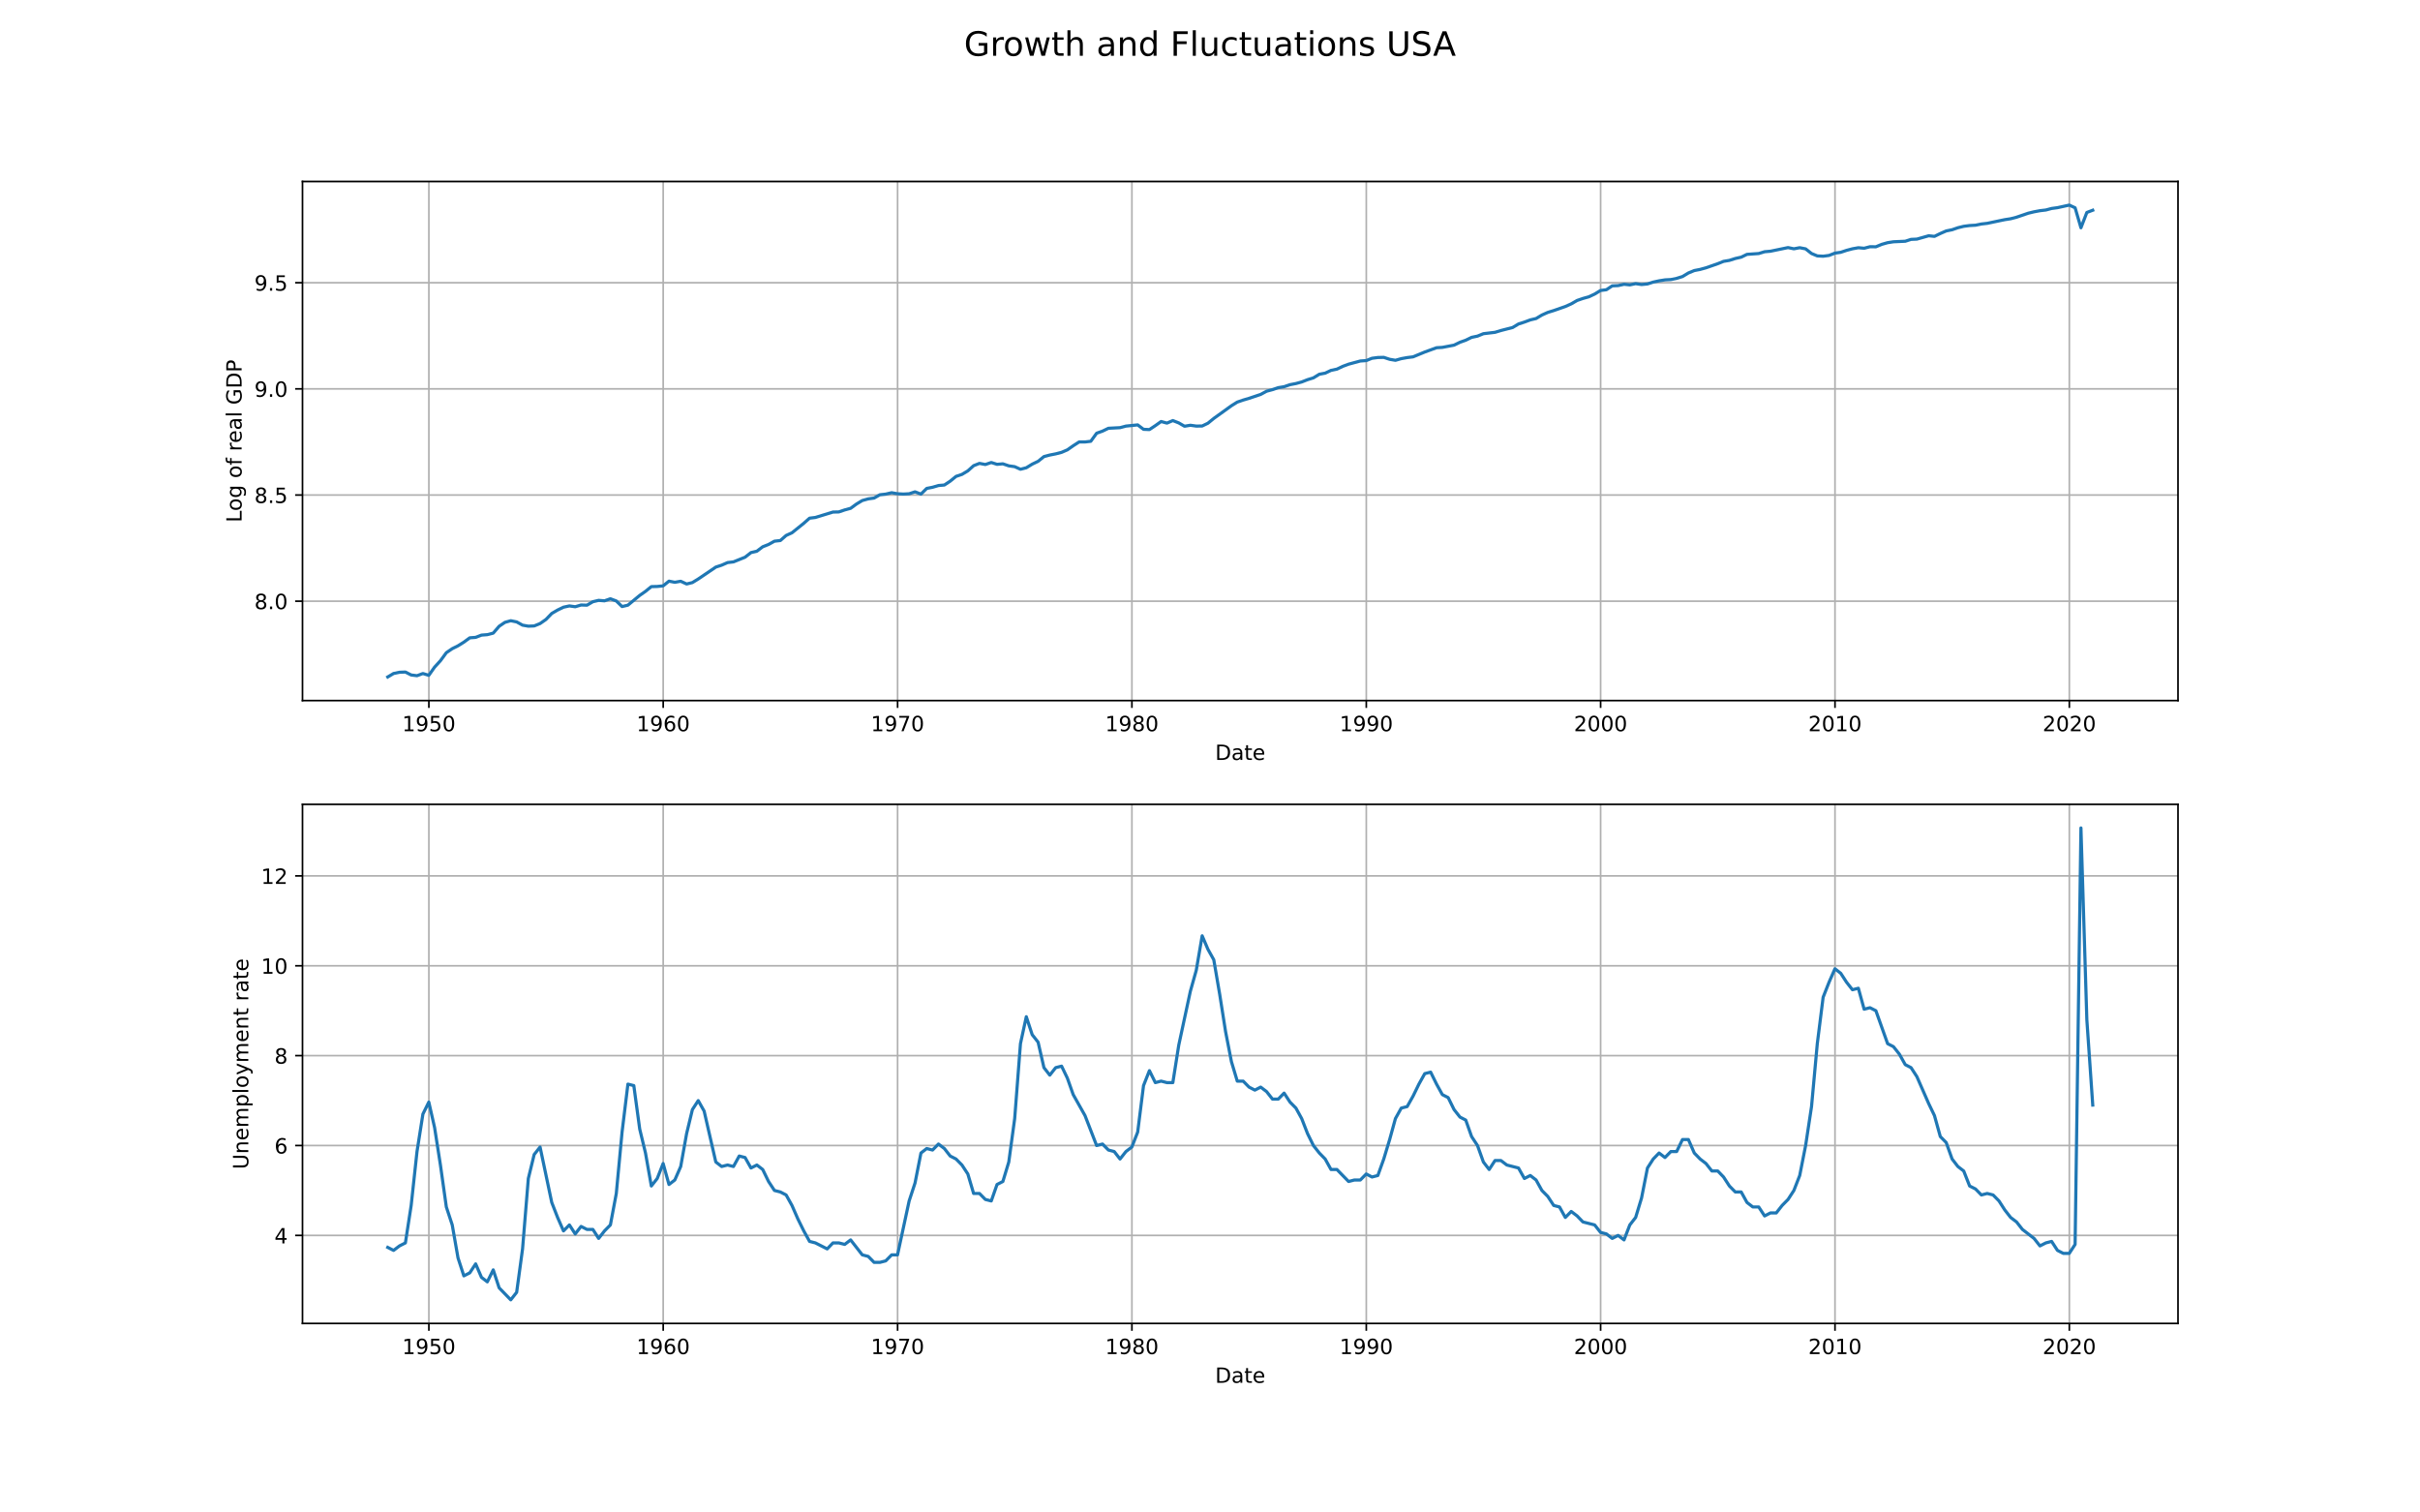 <?xml version="1.0" encoding="utf-8" standalone="no"?>
<!DOCTYPE svg PUBLIC "-//W3C//DTD SVG 1.1//EN"
  "http://www.w3.org/Graphics/SVG/1.1/DTD/svg11.dtd">
<!-- Created with matplotlib (https://matplotlib.org/) -->
<svg height="720pt" version="1.1" viewBox="0 0 1152 720" width="1152pt" xmlns="http://www.w3.org/2000/svg" xmlns:xlink="http://www.w3.org/1999/xlink">
 <defs>
  <style type="text/css">
*{stroke-linecap:butt;stroke-linejoin:round;}
  </style>
 </defs>
 <g id="figure_1">
  <g id="patch_1">
   <path d="M 0 720 
L 1152 720 
L 1152 0 
L 0 0 
z
" style="fill:#ffffff;"/>
  </g>
  <g id="axes_1">
   <g id="patch_2">
    <path d="M 144 333.491 
L 1036.8 333.491 
L 1036.8 86.4 
L 144 86.4 
z
" style="fill:#ffffff;"/>
   </g>
   <g id="matplotlib.axis_1">
    <g id="xtick_1">
     <g id="line2d_1">
      <path clip-path="url(#p7f0c99879b)" d="M 204.16 333.491 
L 204.16 86.4 
" style="fill:none;stroke:#b0b0b0;stroke-linecap:square;stroke-width:0.8;"/>
     </g>
     <g id="line2d_2">
      <defs>
       <path d="M 0 0 
L 0 3.5 
" id="m0354adeec1" style="stroke:#000000;stroke-width:0.8;"/>
      </defs>
      <g>
       <use style="stroke:#000000;stroke-width:0.8;" x="204.16" xlink:href="#m0354adeec1" y="333.491"/>
      </g>
     </g>
     <g id="text_1">
      <!-- 1950 -->
      <defs>
       <path d="M 12.406 8.297 
L 28.516 8.297 
L 28.516 63.922 
L 10.984 60.406 
L 10.984 69.391 
L 28.422 72.906 
L 38.281 72.906 
L 38.281 8.297 
L 54.391 8.297 
L 54.391 0 
L 12.406 0 
z
" id="DejaVuSans-49"/>
       <path d="M 10.984 1.516 
L 10.984 10.5 
Q 14.703 8.734 18.5 7.812 
Q 22.312 6.891 25.984 6.891 
Q 35.75 6.891 40.891 13.453 
Q 46.047 20.016 46.781 33.406 
Q 43.953 29.203 39.594 26.953 
Q 35.25 24.703 29.984 24.703 
Q 19.047 24.703 12.672 31.312 
Q 6.297 37.938 6.297 49.422 
Q 6.297 60.641 12.938 67.422 
Q 19.578 74.219 30.609 74.219 
Q 43.266 74.219 49.922 64.516 
Q 56.594 54.828 56.594 36.375 
Q 56.594 19.141 48.406 8.859 
Q 40.234 -1.422 26.422 -1.422 
Q 22.703 -1.422 18.891 -0.688 
Q 15.094 0.047 10.984 1.516 
z
M 30.609 32.422 
Q 37.25 32.422 41.125 36.953 
Q 45.016 41.5 45.016 49.422 
Q 45.016 57.281 41.125 61.844 
Q 37.25 66.406 30.609 66.406 
Q 23.969 66.406 20.094 61.844 
Q 16.219 57.281 16.219 49.422 
Q 16.219 41.5 20.094 36.953 
Q 23.969 32.422 30.609 32.422 
z
" id="DejaVuSans-57"/>
       <path d="M 10.797 72.906 
L 49.516 72.906 
L 49.516 64.594 
L 19.828 64.594 
L 19.828 46.734 
Q 21.969 47.469 24.109 47.828 
Q 26.266 48.188 28.422 48.188 
Q 40.625 48.188 47.75 41.5 
Q 54.891 34.812 54.891 23.391 
Q 54.891 11.625 47.562 5.094 
Q 40.234 -1.422 26.906 -1.422 
Q 22.312 -1.422 17.547 -0.641 
Q 12.797 0.141 7.719 1.703 
L 7.719 11.625 
Q 12.109 9.234 16.797 8.062 
Q 21.484 6.891 26.703 6.891 
Q 35.156 6.891 40.078 11.328 
Q 45.016 15.766 45.016 23.391 
Q 45.016 31 40.078 35.438 
Q 35.156 39.891 26.703 39.891 
Q 22.75 39.891 18.812 39.016 
Q 14.891 38.141 10.797 36.281 
z
" id="DejaVuSans-53"/>
       <path d="M 31.781 66.406 
Q 24.172 66.406 20.328 58.906 
Q 16.5 51.422 16.5 36.375 
Q 16.5 21.391 20.328 13.891 
Q 24.172 6.391 31.781 6.391 
Q 39.453 6.391 43.281 13.891 
Q 47.125 21.391 47.125 36.375 
Q 47.125 51.422 43.281 58.906 
Q 39.453 66.406 31.781 66.406 
z
M 31.781 74.219 
Q 44.047 74.219 50.516 64.516 
Q 56.984 54.828 56.984 36.375 
Q 56.984 17.969 50.516 8.266 
Q 44.047 -1.422 31.781 -1.422 
Q 19.531 -1.422 13.062 8.266 
Q 6.594 17.969 6.594 36.375 
Q 6.594 54.828 13.062 64.516 
Q 19.531 74.219 31.781 74.219 
z
" id="DejaVuSans-48"/>
      </defs>
      <g transform="translate(191.435 348.089)scale(0.1 -0.1)">
       <use xlink:href="#DejaVuSans-49"/>
       <use x="63.623" xlink:href="#DejaVuSans-57"/>
       <use x="127.246" xlink:href="#DejaVuSans-53"/>
       <use x="190.869" xlink:href="#DejaVuSans-48"/>
      </g>
     </g>
    </g>
    <g id="xtick_2">
     <g id="line2d_3">
      <path clip-path="url(#p7f0c99879b)" d="M 315.706 333.491 
L 315.706 86.4 
" style="fill:none;stroke:#b0b0b0;stroke-linecap:square;stroke-width:0.8;"/>
     </g>
     <g id="line2d_4">
      <g>
       <use style="stroke:#000000;stroke-width:0.8;" x="315.706" xlink:href="#m0354adeec1" y="333.491"/>
      </g>
     </g>
     <g id="text_2">
      <!-- 1960 -->
      <defs>
       <path d="M 33.016 40.375 
Q 26.375 40.375 22.484 35.828 
Q 18.609 31.297 18.609 23.391 
Q 18.609 15.531 22.484 10.953 
Q 26.375 6.391 33.016 6.391 
Q 39.656 6.391 43.531 10.953 
Q 47.406 15.531 47.406 23.391 
Q 47.406 31.297 43.531 35.828 
Q 39.656 40.375 33.016 40.375 
z
M 52.594 71.297 
L 52.594 62.312 
Q 48.875 64.062 45.094 64.984 
Q 41.312 65.922 37.594 65.922 
Q 27.828 65.922 22.672 59.328 
Q 17.531 52.734 16.797 39.406 
Q 19.672 43.656 24.016 45.922 
Q 28.375 48.188 33.594 48.188 
Q 44.578 48.188 50.953 41.516 
Q 57.328 34.859 57.328 23.391 
Q 57.328 12.156 50.688 5.359 
Q 44.047 -1.422 33.016 -1.422 
Q 20.359 -1.422 13.672 8.266 
Q 6.984 17.969 6.984 36.375 
Q 6.984 53.656 15.188 63.938 
Q 23.391 74.219 37.203 74.219 
Q 40.922 74.219 44.703 73.484 
Q 48.484 72.75 52.594 71.297 
z
" id="DejaVuSans-54"/>
      </defs>
      <g transform="translate(302.981 348.089)scale(0.1 -0.1)">
       <use xlink:href="#DejaVuSans-49"/>
       <use x="63.623" xlink:href="#DejaVuSans-57"/>
       <use x="127.246" xlink:href="#DejaVuSans-54"/>
       <use x="190.869" xlink:href="#DejaVuSans-48"/>
      </g>
     </g>
    </g>
    <g id="xtick_3">
     <g id="line2d_5">
      <path clip-path="url(#p7f0c99879b)" d="M 427.282 333.491 
L 427.282 86.4 
" style="fill:none;stroke:#b0b0b0;stroke-linecap:square;stroke-width:0.8;"/>
     </g>
     <g id="line2d_6">
      <g>
       <use style="stroke:#000000;stroke-width:0.8;" x="427.282" xlink:href="#m0354adeec1" y="333.491"/>
      </g>
     </g>
     <g id="text_3">
      <!-- 1970 -->
      <defs>
       <path d="M 8.203 72.906 
L 55.078 72.906 
L 55.078 68.703 
L 28.609 0 
L 18.312 0 
L 43.219 64.594 
L 8.203 64.594 
z
" id="DejaVuSans-55"/>
      </defs>
      <g transform="translate(414.557 348.089)scale(0.1 -0.1)">
       <use xlink:href="#DejaVuSans-49"/>
       <use x="63.623" xlink:href="#DejaVuSans-57"/>
       <use x="127.246" xlink:href="#DejaVuSans-55"/>
       <use x="190.869" xlink:href="#DejaVuSans-48"/>
      </g>
     </g>
    </g>
    <g id="xtick_4">
     <g id="line2d_7">
      <path clip-path="url(#p7f0c99879b)" d="M 538.827 333.491 
L 538.827 86.4 
" style="fill:none;stroke:#b0b0b0;stroke-linecap:square;stroke-width:0.8;"/>
     </g>
     <g id="line2d_8">
      <g>
       <use style="stroke:#000000;stroke-width:0.8;" x="538.827" xlink:href="#m0354adeec1" y="333.491"/>
      </g>
     </g>
     <g id="text_4">
      <!-- 1980 -->
      <defs>
       <path d="M 31.781 34.625 
Q 24.75 34.625 20.719 30.859 
Q 16.703 27.094 16.703 20.516 
Q 16.703 13.922 20.719 10.156 
Q 24.75 6.391 31.781 6.391 
Q 38.812 6.391 42.859 10.172 
Q 46.922 13.969 46.922 20.516 
Q 46.922 27.094 42.891 30.859 
Q 38.875 34.625 31.781 34.625 
z
M 21.922 38.812 
Q 15.578 40.375 12.031 44.719 
Q 8.5 49.078 8.5 55.328 
Q 8.5 64.062 14.719 69.141 
Q 20.953 74.219 31.781 74.219 
Q 42.672 74.219 48.875 69.141 
Q 55.078 64.062 55.078 55.328 
Q 55.078 49.078 51.531 44.719 
Q 48 40.375 41.703 38.812 
Q 48.828 37.156 52.797 32.312 
Q 56.781 27.484 56.781 20.516 
Q 56.781 9.906 50.312 4.234 
Q 43.844 -1.422 31.781 -1.422 
Q 19.734 -1.422 13.25 4.234 
Q 6.781 9.906 6.781 20.516 
Q 6.781 27.484 10.781 32.312 
Q 14.797 37.156 21.922 38.812 
z
M 18.312 54.391 
Q 18.312 48.734 21.844 45.562 
Q 25.391 42.391 31.781 42.391 
Q 38.141 42.391 41.719 45.562 
Q 45.312 48.734 45.312 54.391 
Q 45.312 60.062 41.719 63.234 
Q 38.141 66.406 31.781 66.406 
Q 25.391 66.406 21.844 63.234 
Q 18.312 60.062 18.312 54.391 
z
" id="DejaVuSans-56"/>
      </defs>
      <g transform="translate(526.102 348.089)scale(0.1 -0.1)">
       <use xlink:href="#DejaVuSans-49"/>
       <use x="63.623" xlink:href="#DejaVuSans-57"/>
       <use x="127.246" xlink:href="#DejaVuSans-56"/>
       <use x="190.869" xlink:href="#DejaVuSans-48"/>
      </g>
     </g>
    </g>
    <g id="xtick_5">
     <g id="line2d_9">
      <path clip-path="url(#p7f0c99879b)" d="M 650.403 333.491 
L 650.403 86.4 
" style="fill:none;stroke:#b0b0b0;stroke-linecap:square;stroke-width:0.8;"/>
     </g>
     <g id="line2d_10">
      <g>
       <use style="stroke:#000000;stroke-width:0.8;" x="650.403" xlink:href="#m0354adeec1" y="333.491"/>
      </g>
     </g>
     <g id="text_5">
      <!-- 1990 -->
      <g transform="translate(637.678 348.089)scale(0.1 -0.1)">
       <use xlink:href="#DejaVuSans-49"/>
       <use x="63.623" xlink:href="#DejaVuSans-57"/>
       <use x="127.246" xlink:href="#DejaVuSans-57"/>
       <use x="190.869" xlink:href="#DejaVuSans-48"/>
      </g>
     </g>
    </g>
    <g id="xtick_6">
     <g id="line2d_11">
      <path clip-path="url(#p7f0c99879b)" d="M 761.948 333.491 
L 761.948 86.4 
" style="fill:none;stroke:#b0b0b0;stroke-linecap:square;stroke-width:0.8;"/>
     </g>
     <g id="line2d_12">
      <g>
       <use style="stroke:#000000;stroke-width:0.8;" x="761.948" xlink:href="#m0354adeec1" y="333.491"/>
      </g>
     </g>
     <g id="text_6">
      <!-- 2000 -->
      <defs>
       <path d="M 19.188 8.297 
L 53.609 8.297 
L 53.609 0 
L 7.328 0 
L 7.328 8.297 
Q 12.938 14.109 22.625 23.891 
Q 32.328 33.688 34.812 36.531 
Q 39.547 41.844 41.422 45.531 
Q 43.312 49.219 43.312 52.781 
Q 43.312 58.594 39.234 62.25 
Q 35.156 65.922 28.609 65.922 
Q 23.969 65.922 18.812 64.312 
Q 13.672 62.703 7.812 59.422 
L 7.812 69.391 
Q 13.766 71.781 18.938 73 
Q 24.125 74.219 28.422 74.219 
Q 39.75 74.219 46.484 68.547 
Q 53.219 62.891 53.219 53.422 
Q 53.219 48.922 51.531 44.891 
Q 49.859 40.875 45.406 35.406 
Q 44.188 33.984 37.641 27.219 
Q 31.109 20.453 19.188 8.297 
z
" id="DejaVuSans-50"/>
      </defs>
      <g transform="translate(749.223 348.089)scale(0.1 -0.1)">
       <use xlink:href="#DejaVuSans-50"/>
       <use x="63.623" xlink:href="#DejaVuSans-48"/>
       <use x="127.246" xlink:href="#DejaVuSans-48"/>
       <use x="190.869" xlink:href="#DejaVuSans-48"/>
      </g>
     </g>
    </g>
    <g id="xtick_7">
     <g id="line2d_13">
      <path clip-path="url(#p7f0c99879b)" d="M 873.524 333.491 
L 873.524 86.4 
" style="fill:none;stroke:#b0b0b0;stroke-linecap:square;stroke-width:0.8;"/>
     </g>
     <g id="line2d_14">
      <g>
       <use style="stroke:#000000;stroke-width:0.8;" x="873.524" xlink:href="#m0354adeec1" y="333.491"/>
      </g>
     </g>
     <g id="text_7">
      <!-- 2010 -->
      <g transform="translate(860.799 348.089)scale(0.1 -0.1)">
       <use xlink:href="#DejaVuSans-50"/>
       <use x="63.623" xlink:href="#DejaVuSans-48"/>
       <use x="127.246" xlink:href="#DejaVuSans-49"/>
       <use x="190.869" xlink:href="#DejaVuSans-48"/>
      </g>
     </g>
    </g>
    <g id="xtick_8">
     <g id="line2d_15">
      <path clip-path="url(#p7f0c99879b)" d="M 985.07 333.491 
L 985.07 86.4 
" style="fill:none;stroke:#b0b0b0;stroke-linecap:square;stroke-width:0.8;"/>
     </g>
     <g id="line2d_16">
      <g>
       <use style="stroke:#000000;stroke-width:0.8;" x="985.07" xlink:href="#m0354adeec1" y="333.491"/>
      </g>
     </g>
     <g id="text_8">
      <!-- 2020 -->
      <g transform="translate(972.345 348.089)scale(0.1 -0.1)">
       <use xlink:href="#DejaVuSans-50"/>
       <use x="63.623" xlink:href="#DejaVuSans-48"/>
       <use x="127.246" xlink:href="#DejaVuSans-50"/>
       <use x="190.869" xlink:href="#DejaVuSans-48"/>
      </g>
     </g>
    </g>
    <g id="text_9">
     <!-- Date -->
     <defs>
      <path d="M 19.672 64.797 
L 19.672 8.109 
L 31.594 8.109 
Q 46.688 8.109 53.688 14.938 
Q 60.688 21.781 60.688 36.531 
Q 60.688 51.172 53.688 57.984 
Q 46.688 64.797 31.594 64.797 
z
M 9.812 72.906 
L 30.078 72.906 
Q 51.266 72.906 61.172 64.094 
Q 71.094 55.281 71.094 36.531 
Q 71.094 17.672 61.125 8.828 
Q 51.172 0 30.078 0 
L 9.812 0 
z
" id="DejaVuSans-68"/>
      <path d="M 34.281 27.484 
Q 23.391 27.484 19.188 25 
Q 14.984 22.516 14.984 16.5 
Q 14.984 11.719 18.141 8.906 
Q 21.297 6.109 26.703 6.109 
Q 34.188 6.109 38.703 11.406 
Q 43.219 16.703 43.219 25.484 
L 43.219 27.484 
z
M 52.203 31.203 
L 52.203 0 
L 43.219 0 
L 43.219 8.297 
Q 40.141 3.328 35.547 0.953 
Q 30.953 -1.422 24.312 -1.422 
Q 15.922 -1.422 10.953 3.297 
Q 6 8.016 6 15.922 
Q 6 25.141 12.172 29.828 
Q 18.359 34.516 30.609 34.516 
L 43.219 34.516 
L 43.219 35.406 
Q 43.219 41.609 39.141 45 
Q 35.062 48.391 27.688 48.391 
Q 23 48.391 18.547 47.266 
Q 14.109 46.141 10.016 43.891 
L 10.016 52.203 
Q 14.938 54.109 19.578 55.047 
Q 24.219 56 28.609 56 
Q 40.484 56 46.344 49.844 
Q 52.203 43.703 52.203 31.203 
z
" id="DejaVuSans-97"/>
      <path d="M 18.312 70.219 
L 18.312 54.688 
L 36.812 54.688 
L 36.812 47.703 
L 18.312 47.703 
L 18.312 18.016 
Q 18.312 11.328 20.141 9.422 
Q 21.969 7.516 27.594 7.516 
L 36.812 7.516 
L 36.812 0 
L 27.594 0 
Q 17.188 0 13.234 3.875 
Q 9.281 7.766 9.281 18.016 
L 9.281 47.703 
L 2.688 47.703 
L 2.688 54.688 
L 9.281 54.688 
L 9.281 70.219 
z
" id="DejaVuSans-116"/>
      <path d="M 56.203 29.594 
L 56.203 25.203 
L 14.891 25.203 
Q 15.484 15.922 20.484 11.062 
Q 25.484 6.203 34.422 6.203 
Q 39.594 6.203 44.453 7.469 
Q 49.312 8.734 54.109 11.281 
L 54.109 2.781 
Q 49.266 0.734 44.188 -0.344 
Q 39.109 -1.422 33.891 -1.422 
Q 20.797 -1.422 13.156 6.188 
Q 5.516 13.812 5.516 26.812 
Q 5.516 40.234 12.766 48.109 
Q 20.016 56 32.328 56 
Q 43.359 56 49.781 48.891 
Q 56.203 41.797 56.203 29.594 
z
M 47.219 32.234 
Q 47.125 39.594 43.094 43.984 
Q 39.062 48.391 32.422 48.391 
Q 24.906 48.391 20.391 44.141 
Q 15.875 39.891 15.188 32.172 
z
" id="DejaVuSans-101"/>
     </defs>
     <g transform="translate(578.449 361.767)scale(0.1 -0.1)">
      <use xlink:href="#DejaVuSans-68"/>
      <use x="77.002" xlink:href="#DejaVuSans-97"/>
      <use x="138.281" xlink:href="#DejaVuSans-116"/>
      <use x="177.49" xlink:href="#DejaVuSans-101"/>
     </g>
    </g>
   </g>
   <g id="matplotlib.axis_2">
    <g id="ytick_1">
     <g id="line2d_17">
      <path clip-path="url(#p7f0c99879b)" d="M 144 286.178 
L 1036.8 286.178 
" style="fill:none;stroke:#b0b0b0;stroke-linecap:square;stroke-width:0.8;"/>
     </g>
     <g id="line2d_18">
      <defs>
       <path d="M 0 0 
L -3.5 0 
" id="mbfd2374c57" style="stroke:#000000;stroke-width:0.8;"/>
      </defs>
      <g>
       <use style="stroke:#000000;stroke-width:0.8;" x="144" xlink:href="#mbfd2374c57" y="286.178"/>
      </g>
     </g>
     <g id="text_10">
      <!-- 8.0 -->
      <defs>
       <path d="M 10.688 12.406 
L 21 12.406 
L 21 0 
L 10.688 0 
z
" id="DejaVuSans-46"/>
      </defs>
      <g transform="translate(121.097 289.977)scale(0.1 -0.1)">
       <use xlink:href="#DejaVuSans-56"/>
       <use x="63.623" xlink:href="#DejaVuSans-46"/>
       <use x="95.41" xlink:href="#DejaVuSans-48"/>
      </g>
     </g>
    </g>
    <g id="ytick_2">
     <g id="line2d_19">
      <path clip-path="url(#p7f0c99879b)" d="M 144 235.642 
L 1036.8 235.642 
" style="fill:none;stroke:#b0b0b0;stroke-linecap:square;stroke-width:0.8;"/>
     </g>
     <g id="line2d_20">
      <g>
       <use style="stroke:#000000;stroke-width:0.8;" x="144" xlink:href="#mbfd2374c57" y="235.642"/>
      </g>
     </g>
     <g id="text_11">
      <!-- 8.5 -->
      <g transform="translate(121.097 239.441)scale(0.1 -0.1)">
       <use xlink:href="#DejaVuSans-56"/>
       <use x="63.623" xlink:href="#DejaVuSans-46"/>
       <use x="95.41" xlink:href="#DejaVuSans-53"/>
      </g>
     </g>
    </g>
    <g id="ytick_3">
     <g id="line2d_21">
      <path clip-path="url(#p7f0c99879b)" d="M 144 185.106 
L 1036.8 185.106 
" style="fill:none;stroke:#b0b0b0;stroke-linecap:square;stroke-width:0.8;"/>
     </g>
     <g id="line2d_22">
      <g>
       <use style="stroke:#000000;stroke-width:0.8;" x="144" xlink:href="#mbfd2374c57" y="185.106"/>
      </g>
     </g>
     <g id="text_12">
      <!-- 9.0 -->
      <g transform="translate(121.097 188.905)scale(0.1 -0.1)">
       <use xlink:href="#DejaVuSans-57"/>
       <use x="63.623" xlink:href="#DejaVuSans-46"/>
       <use x="95.41" xlink:href="#DejaVuSans-48"/>
      </g>
     </g>
    </g>
    <g id="ytick_4">
     <g id="line2d_23">
      <path clip-path="url(#p7f0c99879b)" d="M 144 134.57 
L 1036.8 134.57 
" style="fill:none;stroke:#b0b0b0;stroke-linecap:square;stroke-width:0.8;"/>
     </g>
     <g id="line2d_24">
      <g>
       <use style="stroke:#000000;stroke-width:0.8;" x="144" xlink:href="#mbfd2374c57" y="134.57"/>
      </g>
     </g>
     <g id="text_13">
      <!-- 9.5 -->
      <g transform="translate(121.097 138.37)scale(0.1 -0.1)">
       <use xlink:href="#DejaVuSans-57"/>
       <use x="63.623" xlink:href="#DejaVuSans-46"/>
       <use x="95.41" xlink:href="#DejaVuSans-53"/>
      </g>
     </g>
    </g>
    <g id="text_14">
     <!-- Log of real GDP -->
     <defs>
      <path d="M 9.812 72.906 
L 19.672 72.906 
L 19.672 8.297 
L 55.172 8.297 
L 55.172 0 
L 9.812 0 
z
" id="DejaVuSans-76"/>
      <path d="M 30.609 48.391 
Q 23.391 48.391 19.188 42.75 
Q 14.984 37.109 14.984 27.297 
Q 14.984 17.484 19.156 11.844 
Q 23.344 6.203 30.609 6.203 
Q 37.797 6.203 41.984 11.859 
Q 46.188 17.531 46.188 27.297 
Q 46.188 37.016 41.984 42.703 
Q 37.797 48.391 30.609 48.391 
z
M 30.609 56 
Q 42.328 56 49.016 48.375 
Q 55.719 40.766 55.719 27.297 
Q 55.719 13.875 49.016 6.219 
Q 42.328 -1.422 30.609 -1.422 
Q 18.844 -1.422 12.172 6.219 
Q 5.516 13.875 5.516 27.297 
Q 5.516 40.766 12.172 48.375 
Q 18.844 56 30.609 56 
z
" id="DejaVuSans-111"/>
      <path d="M 45.406 27.984 
Q 45.406 37.75 41.375 43.109 
Q 37.359 48.484 30.078 48.484 
Q 22.859 48.484 18.828 43.109 
Q 14.797 37.75 14.797 27.984 
Q 14.797 18.266 18.828 12.891 
Q 22.859 7.516 30.078 7.516 
Q 37.359 7.516 41.375 12.891 
Q 45.406 18.266 45.406 27.984 
z
M 54.391 6.781 
Q 54.391 -7.172 48.188 -13.984 
Q 42 -20.797 29.203 -20.797 
Q 24.469 -20.797 20.266 -20.094 
Q 16.062 -19.391 12.109 -17.922 
L 12.109 -9.188 
Q 16.062 -11.328 19.922 -12.344 
Q 23.781 -13.375 27.781 -13.375 
Q 36.625 -13.375 41.016 -8.766 
Q 45.406 -4.156 45.406 5.172 
L 45.406 9.625 
Q 42.625 4.781 38.281 2.391 
Q 33.938 0 27.875 0 
Q 17.828 0 11.672 7.656 
Q 5.516 15.328 5.516 27.984 
Q 5.516 40.672 11.672 48.328 
Q 17.828 56 27.875 56 
Q 33.938 56 38.281 53.609 
Q 42.625 51.219 45.406 46.391 
L 45.406 54.688 
L 54.391 54.688 
z
" id="DejaVuSans-103"/>
      <path id="DejaVuSans-32"/>
      <path d="M 37.109 75.984 
L 37.109 68.5 
L 28.516 68.5 
Q 23.688 68.5 21.797 66.547 
Q 19.922 64.594 19.922 59.516 
L 19.922 54.688 
L 34.719 54.688 
L 34.719 47.703 
L 19.922 47.703 
L 19.922 0 
L 10.891 0 
L 10.891 47.703 
L 2.297 47.703 
L 2.297 54.688 
L 10.891 54.688 
L 10.891 58.5 
Q 10.891 67.625 15.141 71.797 
Q 19.391 75.984 28.609 75.984 
z
" id="DejaVuSans-102"/>
      <path d="M 41.109 46.297 
Q 39.594 47.172 37.812 47.578 
Q 36.031 48 33.891 48 
Q 26.266 48 22.188 43.047 
Q 18.109 38.094 18.109 28.812 
L 18.109 0 
L 9.078 0 
L 9.078 54.688 
L 18.109 54.688 
L 18.109 46.188 
Q 20.953 51.172 25.484 53.578 
Q 30.031 56 36.531 56 
Q 37.453 56 38.578 55.875 
Q 39.703 55.766 41.062 55.516 
z
" id="DejaVuSans-114"/>
      <path d="M 9.422 75.984 
L 18.406 75.984 
L 18.406 0 
L 9.422 0 
z
" id="DejaVuSans-108"/>
      <path d="M 59.516 10.406 
L 59.516 29.984 
L 43.406 29.984 
L 43.406 38.094 
L 69.281 38.094 
L 69.281 6.781 
Q 63.578 2.734 56.688 0.656 
Q 49.812 -1.422 42 -1.422 
Q 24.906 -1.422 15.25 8.562 
Q 5.609 18.562 5.609 36.375 
Q 5.609 54.25 15.25 64.234 
Q 24.906 74.219 42 74.219 
Q 49.125 74.219 55.547 72.453 
Q 61.969 70.703 67.391 67.281 
L 67.391 56.781 
Q 61.922 61.422 55.766 63.766 
Q 49.609 66.109 42.828 66.109 
Q 29.438 66.109 22.719 58.641 
Q 16.016 51.172 16.016 36.375 
Q 16.016 21.625 22.719 14.156 
Q 29.438 6.688 42.828 6.688 
Q 48.047 6.688 52.141 7.594 
Q 56.25 8.5 59.516 10.406 
z
" id="DejaVuSans-71"/>
      <path d="M 19.672 64.797 
L 19.672 37.406 
L 32.078 37.406 
Q 38.969 37.406 42.719 40.969 
Q 46.484 44.531 46.484 51.125 
Q 46.484 57.672 42.719 61.234 
Q 38.969 64.797 32.078 64.797 
z
M 9.812 72.906 
L 32.078 72.906 
Q 44.344 72.906 50.609 67.359 
Q 56.891 61.812 56.891 51.125 
Q 56.891 40.328 50.609 34.812 
Q 44.344 29.297 32.078 29.297 
L 19.672 29.297 
L 19.672 0 
L 9.812 0 
z
" id="DejaVuSans-80"/>
     </defs>
     <g transform="translate(115.017 248.676)rotate(-90)scale(0.1 -0.1)">
      <use xlink:href="#DejaVuSans-76"/>
      <use x="53.963" xlink:href="#DejaVuSans-111"/>
      <use x="115.145" xlink:href="#DejaVuSans-103"/>
      <use x="178.621" xlink:href="#DejaVuSans-32"/>
      <use x="210.408" xlink:href="#DejaVuSans-111"/>
      <use x="271.59" xlink:href="#DejaVuSans-102"/>
      <use x="306.795" xlink:href="#DejaVuSans-32"/>
      <use x="338.582" xlink:href="#DejaVuSans-114"/>
      <use x="377.445" xlink:href="#DejaVuSans-101"/>
      <use x="438.969" xlink:href="#DejaVuSans-97"/>
      <use x="500.248" xlink:href="#DejaVuSans-108"/>
      <use x="528.031" xlink:href="#DejaVuSans-32"/>
      <use x="559.818" xlink:href="#DejaVuSans-71"/>
      <use x="637.309" xlink:href="#DejaVuSans-68"/>
      <use x="714.311" xlink:href="#DejaVuSans-80"/>
     </g>
    </g>
   </g>
   <g id="line2d_25">
    <path clip-path="url(#p7f0c99879b)" d="M 184.582 322.26 
L 187.361 320.605 
L 190.171 320.027 
L 192.981 319.915 
L 195.73 321.317 
L 198.51 321.662 
L 201.32 320.624 
L 204.13 321.476 
L 206.879 317.58 
L 209.658 314.543 
L 212.468 310.711 
L 215.278 308.794 
L 218.027 307.431 
L 220.807 305.694 
L 223.617 303.632 
L 226.427 303.41 
L 229.206 302.336 
L 231.986 302.118 
L 234.796 301.391 
L 237.606 298.125 
L 240.355 296.264 
L 243.134 295.486 
L 245.944 296.056 
L 248.754 297.598 
L 251.503 298.082 
L 254.282 297.972 
L 257.092 296.837 
L 259.902 294.878 
L 262.651 292.032 
L 265.431 290.401 
L 268.241 289.045 
L 271.051 288.44 
L 273.83 288.833 
L 276.61 288.001 
L 279.42 288.092 
L 282.23 286.442 
L 284.979 285.797 
L 287.758 286.019 
L 290.568 285.033 
L 293.378 286.084 
L 296.127 288.743 
L 298.907 288.08 
L 304.527 283.431 
L 307.276 281.508 
L 310.055 279.252 
L 312.865 279.18 
L 315.675 278.893 
L 318.455 276.647 
L 321.234 277.193 
L 324.044 276.7 
L 326.854 278.005 
L 329.603 277.325 
L 332.383 275.624 
L 340.751 269.953 
L 343.531 269.043 
L 346.341 267.809 
L 349.151 267.477 
L 354.679 265.252 
L 357.489 263.054 
L 360.299 262.394 
L 363.079 260.285 
L 365.858 259.191 
L 368.668 257.624 
L 371.478 257.312 
L 374.227 254.896 
L 377.007 253.627 
L 382.627 249.102 
L 385.376 246.671 
L 388.155 246.326 
L 396.524 243.757 
L 399.304 243.695 
L 402.114 242.743 
L 404.924 241.984 
L 407.703 239.944 
L 410.483 238.269 
L 413.293 237.489 
L 416.103 237.092 
L 418.852 235.522 
L 421.631 235.215 
L 424.441 234.55 
L 427.251 235.044 
L 430 235.194 
L 432.78 235.051 
L 435.59 234.124 
L 438.4 235.213 
L 441.148 232.504 
L 443.928 231.959 
L 446.738 231.13 
L 449.548 230.892 
L 452.327 229.051 
L 455.107 226.782 
L 457.917 225.832 
L 460.727 224.154 
L 463.476 221.683 
L 466.255 220.588 
L 469.065 221.121 
L 471.875 220.167 
L 474.624 221.039 
L 477.404 220.799 
L 480.214 221.759 
L 483.024 222.152 
L 485.773 223.39 
L 488.552 222.67 
L 491.362 220.955 
L 494.172 219.603 
L 496.952 217.356 
L 499.731 216.617 
L 502.541 216.064 
L 505.351 215.334 
L 508.1 214.147 
L 510.88 212.2 
L 513.69 210.393 
L 516.5 210.391 
L 519.249 210.069 
L 522.028 206.237 
L 524.838 205.225 
L 527.648 203.876 
L 533.176 203.586 
L 535.986 202.838 
L 541.576 202.268 
L 544.355 204.373 
L 547.165 204.493 
L 549.975 202.625 
L 552.724 200.664 
L 555.504 201.416 
L 558.314 200.213 
L 561.124 201.32 
L 563.873 202.903 
L 566.652 202.442 
L 569.462 202.83 
L 572.272 202.789 
L 575.021 201.466 
L 577.801 199.192 
L 586.2 193.148 
L 588.98 191.416 
L 591.79 190.447 
L 594.6 189.62 
L 600.128 187.759 
L 602.938 186.228 
L 605.748 185.479 
L 608.497 184.54 
L 611.277 184.086 
L 614.087 183.123 
L 616.897 182.582 
L 619.646 181.831 
L 622.425 180.747 
L 625.235 179.874 
L 628.045 178.153 
L 630.825 177.632 
L 633.604 176.313 
L 636.414 175.722 
L 639.224 174.384 
L 641.973 173.362 
L 647.562 171.848 
L 650.372 171.649 
L 653.121 170.55 
L 655.901 170.184 
L 658.711 170.117 
L 661.521 171.041 
L 664.27 171.515 
L 667.049 170.73 
L 669.859 170.221 
L 672.669 169.869 
L 678.228 167.576 
L 683.848 165.533 
L 686.597 165.364 
L 692.187 164.296 
L 694.997 162.931 
L 697.746 161.955 
L 700.525 160.594 
L 703.335 160.005 
L 706.145 158.854 
L 711.674 158.195 
L 714.484 157.339 
L 720.073 155.901 
L 722.853 154.229 
L 725.663 153.326 
L 728.473 152.282 
L 731.221 151.632 
L 734.001 149.966 
L 736.811 148.71 
L 739.621 147.845 
L 745.149 145.909 
L 747.959 144.65 
L 750.769 143.03 
L 753.518 142.078 
L 756.298 141.304 
L 759.108 139.989 
L 761.918 138.285 
L 764.697 137.92 
L 767.477 136.086 
L 770.287 135.951 
L 773.097 135.324 
L 775.846 135.612 
L 778.625 135.023 
L 781.435 135.444 
L 784.245 135.169 
L 786.994 134.289 
L 789.774 133.678 
L 792.584 133.23 
L 795.394 133.074 
L 798.143 132.514 
L 800.922 131.649 
L 803.732 129.947 
L 806.542 128.793 
L 809.322 128.255 
L 812.101 127.487 
L 817.721 125.529 
L 820.47 124.416 
L 823.25 123.951 
L 826.06 123.054 
L 828.87 122.418 
L 831.618 121.082 
L 837.208 120.69 
L 840.018 119.833 
L 842.767 119.595 
L 851.166 117.858 
L 853.946 118.44 
L 856.725 117.92 
L 859.535 118.468 
L 862.345 120.679 
L 865.094 121.82 
L 867.874 121.966 
L 870.684 121.599 
L 873.494 120.495 
L 876.243 120.106 
L 879.022 119.179 
L 881.832 118.436 
L 884.642 117.93 
L 887.391 118.174 
L 890.171 117.454 
L 892.981 117.482 
L 895.791 116.317 
L 898.57 115.528 
L 901.35 115.095 
L 906.97 114.843 
L 909.719 113.952 
L 912.498 113.827 
L 918.118 112.235 
L 920.867 112.521 
L 923.646 111.162 
L 926.456 109.936 
L 929.267 109.368 
L 932.015 108.414 
L 934.795 107.732 
L 937.605 107.366 
L 940.415 107.204 
L 943.194 106.633 
L 945.974 106.319 
L 951.594 105.136 
L 954.343 104.566 
L 957.122 104.135 
L 959.932 103.401 
L 965.491 101.502 
L 968.271 100.829 
L 971.081 100.299 
L 973.891 99.968 
L 976.64 99.238 
L 979.419 98.864 
L 985.039 97.631 
L 987.819 98.916 
L 990.598 108.432 
L 993.408 101.143 
L 996.218 100.073 
L 996.218 100.073 
" style="fill:none;stroke:#1f77b4;stroke-linecap:square;stroke-width:1.5;"/>
   </g>
   <g id="patch_3">
    <path d="M 144 333.491 
L 144 86.4 
" style="fill:none;stroke:#000000;stroke-linecap:square;stroke-linejoin:miter;stroke-width:0.8;"/>
   </g>
   <g id="patch_4">
    <path d="M 1036.8 333.491 
L 1036.8 86.4 
" style="fill:none;stroke:#000000;stroke-linecap:square;stroke-linejoin:miter;stroke-width:0.8;"/>
   </g>
   <g id="patch_5">
    <path d="M 144 333.491 
L 1036.8 333.491 
" style="fill:none;stroke:#000000;stroke-linecap:square;stroke-linejoin:miter;stroke-width:0.8;"/>
   </g>
   <g id="patch_6">
    <path d="M 144 86.4 
L 1036.8 86.4 
" style="fill:none;stroke:#000000;stroke-linecap:square;stroke-linejoin:miter;stroke-width:0.8;"/>
   </g>
  </g>
  <g id="axes_2">
   <g id="patch_7">
    <path d="M 144 630 
L 1036.8 630 
L 1036.8 382.909 
L 144 382.909 
z
" style="fill:#ffffff;"/>
   </g>
   <g id="matplotlib.axis_3">
    <g id="xtick_9">
     <g id="line2d_26">
      <path clip-path="url(#p7e8bfda434)" d="M 204.16 630 
L 204.16 382.909 
" style="fill:none;stroke:#b0b0b0;stroke-linecap:square;stroke-width:0.8;"/>
     </g>
     <g id="line2d_27">
      <g>
       <use style="stroke:#000000;stroke-width:0.8;" x="204.16" xlink:href="#m0354adeec1" y="630"/>
      </g>
     </g>
     <g id="text_15">
      <!-- 1950 -->
      <g transform="translate(191.435 644.598)scale(0.1 -0.1)">
       <use xlink:href="#DejaVuSans-49"/>
       <use x="63.623" xlink:href="#DejaVuSans-57"/>
       <use x="127.246" xlink:href="#DejaVuSans-53"/>
       <use x="190.869" xlink:href="#DejaVuSans-48"/>
      </g>
     </g>
    </g>
    <g id="xtick_10">
     <g id="line2d_28">
      <path clip-path="url(#p7e8bfda434)" d="M 315.706 630 
L 315.706 382.909 
" style="fill:none;stroke:#b0b0b0;stroke-linecap:square;stroke-width:0.8;"/>
     </g>
     <g id="line2d_29">
      <g>
       <use style="stroke:#000000;stroke-width:0.8;" x="315.706" xlink:href="#m0354adeec1" y="630"/>
      </g>
     </g>
     <g id="text_16">
      <!-- 1960 -->
      <g transform="translate(302.981 644.598)scale(0.1 -0.1)">
       <use xlink:href="#DejaVuSans-49"/>
       <use x="63.623" xlink:href="#DejaVuSans-57"/>
       <use x="127.246" xlink:href="#DejaVuSans-54"/>
       <use x="190.869" xlink:href="#DejaVuSans-48"/>
      </g>
     </g>
    </g>
    <g id="xtick_11">
     <g id="line2d_30">
      <path clip-path="url(#p7e8bfda434)" d="M 427.282 630 
L 427.282 382.909 
" style="fill:none;stroke:#b0b0b0;stroke-linecap:square;stroke-width:0.8;"/>
     </g>
     <g id="line2d_31">
      <g>
       <use style="stroke:#000000;stroke-width:0.8;" x="427.282" xlink:href="#m0354adeec1" y="630"/>
      </g>
     </g>
     <g id="text_17">
      <!-- 1970 -->
      <g transform="translate(414.557 644.598)scale(0.1 -0.1)">
       <use xlink:href="#DejaVuSans-49"/>
       <use x="63.623" xlink:href="#DejaVuSans-57"/>
       <use x="127.246" xlink:href="#DejaVuSans-55"/>
       <use x="190.869" xlink:href="#DejaVuSans-48"/>
      </g>
     </g>
    </g>
    <g id="xtick_12">
     <g id="line2d_32">
      <path clip-path="url(#p7e8bfda434)" d="M 538.827 630 
L 538.827 382.909 
" style="fill:none;stroke:#b0b0b0;stroke-linecap:square;stroke-width:0.8;"/>
     </g>
     <g id="line2d_33">
      <g>
       <use style="stroke:#000000;stroke-width:0.8;" x="538.827" xlink:href="#m0354adeec1" y="630"/>
      </g>
     </g>
     <g id="text_18">
      <!-- 1980 -->
      <g transform="translate(526.102 644.598)scale(0.1 -0.1)">
       <use xlink:href="#DejaVuSans-49"/>
       <use x="63.623" xlink:href="#DejaVuSans-57"/>
       <use x="127.246" xlink:href="#DejaVuSans-56"/>
       <use x="190.869" xlink:href="#DejaVuSans-48"/>
      </g>
     </g>
    </g>
    <g id="xtick_13">
     <g id="line2d_34">
      <path clip-path="url(#p7e8bfda434)" d="M 650.403 630 
L 650.403 382.909 
" style="fill:none;stroke:#b0b0b0;stroke-linecap:square;stroke-width:0.8;"/>
     </g>
     <g id="line2d_35">
      <g>
       <use style="stroke:#000000;stroke-width:0.8;" x="650.403" xlink:href="#m0354adeec1" y="630"/>
      </g>
     </g>
     <g id="text_19">
      <!-- 1990 -->
      <g transform="translate(637.678 644.598)scale(0.1 -0.1)">
       <use xlink:href="#DejaVuSans-49"/>
       <use x="63.623" xlink:href="#DejaVuSans-57"/>
       <use x="127.246" xlink:href="#DejaVuSans-57"/>
       <use x="190.869" xlink:href="#DejaVuSans-48"/>
      </g>
     </g>
    </g>
    <g id="xtick_14">
     <g id="line2d_36">
      <path clip-path="url(#p7e8bfda434)" d="M 761.948 630 
L 761.948 382.909 
" style="fill:none;stroke:#b0b0b0;stroke-linecap:square;stroke-width:0.8;"/>
     </g>
     <g id="line2d_37">
      <g>
       <use style="stroke:#000000;stroke-width:0.8;" x="761.948" xlink:href="#m0354adeec1" y="630"/>
      </g>
     </g>
     <g id="text_20">
      <!-- 2000 -->
      <g transform="translate(749.223 644.598)scale(0.1 -0.1)">
       <use xlink:href="#DejaVuSans-50"/>
       <use x="63.623" xlink:href="#DejaVuSans-48"/>
       <use x="127.246" xlink:href="#DejaVuSans-48"/>
       <use x="190.869" xlink:href="#DejaVuSans-48"/>
      </g>
     </g>
    </g>
    <g id="xtick_15">
     <g id="line2d_38">
      <path clip-path="url(#p7e8bfda434)" d="M 873.524 630 
L 873.524 382.909 
" style="fill:none;stroke:#b0b0b0;stroke-linecap:square;stroke-width:0.8;"/>
     </g>
     <g id="line2d_39">
      <g>
       <use style="stroke:#000000;stroke-width:0.8;" x="873.524" xlink:href="#m0354adeec1" y="630"/>
      </g>
     </g>
     <g id="text_21">
      <!-- 2010 -->
      <g transform="translate(860.799 644.598)scale(0.1 -0.1)">
       <use xlink:href="#DejaVuSans-50"/>
       <use x="63.623" xlink:href="#DejaVuSans-48"/>
       <use x="127.246" xlink:href="#DejaVuSans-49"/>
       <use x="190.869" xlink:href="#DejaVuSans-48"/>
      </g>
     </g>
    </g>
    <g id="xtick_16">
     <g id="line2d_40">
      <path clip-path="url(#p7e8bfda434)" d="M 985.07 630 
L 985.07 382.909 
" style="fill:none;stroke:#b0b0b0;stroke-linecap:square;stroke-width:0.8;"/>
     </g>
     <g id="line2d_41">
      <g>
       <use style="stroke:#000000;stroke-width:0.8;" x="985.07" xlink:href="#m0354adeec1" y="630"/>
      </g>
     </g>
     <g id="text_22">
      <!-- 2020 -->
      <g transform="translate(972.345 644.598)scale(0.1 -0.1)">
       <use xlink:href="#DejaVuSans-50"/>
       <use x="63.623" xlink:href="#DejaVuSans-48"/>
       <use x="127.246" xlink:href="#DejaVuSans-50"/>
       <use x="190.869" xlink:href="#DejaVuSans-48"/>
      </g>
     </g>
    </g>
    <g id="text_23">
     <!-- Date -->
     <g transform="translate(578.449 658.277)scale(0.1 -0.1)">
      <use xlink:href="#DejaVuSans-68"/>
      <use x="77.002" xlink:href="#DejaVuSans-97"/>
      <use x="138.281" xlink:href="#DejaVuSans-116"/>
      <use x="177.49" xlink:href="#DejaVuSans-101"/>
     </g>
    </g>
   </g>
   <g id="matplotlib.axis_4">
    <g id="ytick_5">
     <g id="line2d_42">
      <path clip-path="url(#p7e8bfda434)" d="M 144 588.105 
L 1036.8 588.105 
" style="fill:none;stroke:#b0b0b0;stroke-linecap:square;stroke-width:0.8;"/>
     </g>
     <g id="line2d_43">
      <g>
       <use style="stroke:#000000;stroke-width:0.8;" x="144" xlink:href="#mbfd2374c57" y="588.105"/>
      </g>
     </g>
     <g id="text_24">
      <!-- 4 -->
      <defs>
       <path d="M 37.797 64.312 
L 12.891 25.391 
L 37.797 25.391 
z
M 35.203 72.906 
L 47.609 72.906 
L 47.609 25.391 
L 58.016 25.391 
L 58.016 17.188 
L 47.609 17.188 
L 47.609 0 
L 37.797 0 
L 37.797 17.188 
L 4.891 17.188 
L 4.891 26.703 
z
" id="DejaVuSans-52"/>
      </defs>
      <g transform="translate(130.637 591.904)scale(0.1 -0.1)">
       <use xlink:href="#DejaVuSans-52"/>
      </g>
     </g>
    </g>
    <g id="ytick_6">
     <g id="line2d_44">
      <path clip-path="url(#p7e8bfda434)" d="M 144 545.319 
L 1036.8 545.319 
" style="fill:none;stroke:#b0b0b0;stroke-linecap:square;stroke-width:0.8;"/>
     </g>
     <g id="line2d_45">
      <g>
       <use style="stroke:#000000;stroke-width:0.8;" x="144" xlink:href="#mbfd2374c57" y="545.319"/>
      </g>
     </g>
     <g id="text_25">
      <!-- 6 -->
      <g transform="translate(130.637 549.118)scale(0.1 -0.1)">
       <use xlink:href="#DejaVuSans-54"/>
      </g>
     </g>
    </g>
    <g id="ytick_7">
     <g id="line2d_46">
      <path clip-path="url(#p7e8bfda434)" d="M 144 502.532 
L 1036.8 502.532 
" style="fill:none;stroke:#b0b0b0;stroke-linecap:square;stroke-width:0.8;"/>
     </g>
     <g id="line2d_47">
      <g>
       <use style="stroke:#000000;stroke-width:0.8;" x="144" xlink:href="#mbfd2374c57" y="502.532"/>
      </g>
     </g>
     <g id="text_26">
      <!-- 8 -->
      <g transform="translate(130.637 506.332)scale(0.1 -0.1)">
       <use xlink:href="#DejaVuSans-56"/>
      </g>
     </g>
    </g>
    <g id="ytick_8">
     <g id="line2d_48">
      <path clip-path="url(#p7e8bfda434)" d="M 144 459.746 
L 1036.8 459.746 
" style="fill:none;stroke:#b0b0b0;stroke-linecap:square;stroke-width:0.8;"/>
     </g>
     <g id="line2d_49">
      <g>
       <use style="stroke:#000000;stroke-width:0.8;" x="144" xlink:href="#mbfd2374c57" y="459.746"/>
      </g>
     </g>
     <g id="text_27">
      <!-- 10 -->
      <g transform="translate(124.275 463.545)scale(0.1 -0.1)">
       <use xlink:href="#DejaVuSans-49"/>
       <use x="63.623" xlink:href="#DejaVuSans-48"/>
      </g>
     </g>
    </g>
    <g id="ytick_9">
     <g id="line2d_50">
      <path clip-path="url(#p7e8bfda434)" d="M 144 416.96 
L 1036.8 416.96 
" style="fill:none;stroke:#b0b0b0;stroke-linecap:square;stroke-width:0.8;"/>
     </g>
     <g id="line2d_51">
      <g>
       <use style="stroke:#000000;stroke-width:0.8;" x="144" xlink:href="#mbfd2374c57" y="416.96"/>
      </g>
     </g>
     <g id="text_28">
      <!-- 12 -->
      <g transform="translate(124.275 420.759)scale(0.1 -0.1)">
       <use xlink:href="#DejaVuSans-49"/>
       <use x="63.623" xlink:href="#DejaVuSans-50"/>
      </g>
     </g>
    </g>
    <g id="text_29">
     <!-- Unemployment rate -->
     <defs>
      <path d="M 8.688 72.906 
L 18.609 72.906 
L 18.609 28.609 
Q 18.609 16.891 22.844 11.734 
Q 27.094 6.594 36.625 6.594 
Q 46.094 6.594 50.344 11.734 
Q 54.594 16.891 54.594 28.609 
L 54.594 72.906 
L 64.5 72.906 
L 64.5 27.391 
Q 64.5 13.141 57.438 5.859 
Q 50.391 -1.422 36.625 -1.422 
Q 22.797 -1.422 15.734 5.859 
Q 8.688 13.141 8.688 27.391 
z
" id="DejaVuSans-85"/>
      <path d="M 54.891 33.016 
L 54.891 0 
L 45.906 0 
L 45.906 32.719 
Q 45.906 40.484 42.875 44.328 
Q 39.844 48.188 33.797 48.188 
Q 26.516 48.188 22.312 43.547 
Q 18.109 38.922 18.109 30.906 
L 18.109 0 
L 9.078 0 
L 9.078 54.688 
L 18.109 54.688 
L 18.109 46.188 
Q 21.344 51.125 25.703 53.562 
Q 30.078 56 35.797 56 
Q 45.219 56 50.047 50.172 
Q 54.891 44.344 54.891 33.016 
z
" id="DejaVuSans-110"/>
      <path d="M 52 44.188 
Q 55.375 50.25 60.062 53.125 
Q 64.75 56 71.094 56 
Q 79.641 56 84.281 50.016 
Q 88.922 44.047 88.922 33.016 
L 88.922 0 
L 79.891 0 
L 79.891 32.719 
Q 79.891 40.578 77.094 44.375 
Q 74.312 48.188 68.609 48.188 
Q 61.625 48.188 57.562 43.547 
Q 53.516 38.922 53.516 30.906 
L 53.516 0 
L 44.484 0 
L 44.484 32.719 
Q 44.484 40.625 41.703 44.406 
Q 38.922 48.188 33.109 48.188 
Q 26.219 48.188 22.156 43.531 
Q 18.109 38.875 18.109 30.906 
L 18.109 0 
L 9.078 0 
L 9.078 54.688 
L 18.109 54.688 
L 18.109 46.188 
Q 21.188 51.219 25.484 53.609 
Q 29.781 56 35.688 56 
Q 41.656 56 45.828 52.969 
Q 50 49.953 52 44.188 
z
" id="DejaVuSans-109"/>
      <path d="M 18.109 8.203 
L 18.109 -20.797 
L 9.078 -20.797 
L 9.078 54.688 
L 18.109 54.688 
L 18.109 46.391 
Q 20.953 51.266 25.266 53.625 
Q 29.594 56 35.594 56 
Q 45.562 56 51.781 48.094 
Q 58.016 40.188 58.016 27.297 
Q 58.016 14.406 51.781 6.484 
Q 45.562 -1.422 35.594 -1.422 
Q 29.594 -1.422 25.266 0.953 
Q 20.953 3.328 18.109 8.203 
z
M 48.688 27.297 
Q 48.688 37.203 44.609 42.844 
Q 40.531 48.484 33.406 48.484 
Q 26.266 48.484 22.188 42.844 
Q 18.109 37.203 18.109 27.297 
Q 18.109 17.391 22.188 11.75 
Q 26.266 6.109 33.406 6.109 
Q 40.531 6.109 44.609 11.75 
Q 48.688 17.391 48.688 27.297 
z
" id="DejaVuSans-112"/>
      <path d="M 32.172 -5.078 
Q 28.375 -14.844 24.75 -17.812 
Q 21.141 -20.797 15.094 -20.797 
L 7.906 -20.797 
L 7.906 -13.281 
L 13.188 -13.281 
Q 16.891 -13.281 18.938 -11.516 
Q 21 -9.766 23.484 -3.219 
L 25.094 0.875 
L 2.984 54.688 
L 12.5 54.688 
L 29.594 11.922 
L 46.688 54.688 
L 56.203 54.688 
z
" id="DejaVuSans-121"/>
     </defs>
     <g transform="translate(118.195 556.633)rotate(-90)scale(0.1 -0.1)">
      <use xlink:href="#DejaVuSans-85"/>
      <use x="73.193" xlink:href="#DejaVuSans-110"/>
      <use x="136.572" xlink:href="#DejaVuSans-101"/>
      <use x="198.096" xlink:href="#DejaVuSans-109"/>
      <use x="295.508" xlink:href="#DejaVuSans-112"/>
      <use x="358.984" xlink:href="#DejaVuSans-108"/>
      <use x="386.768" xlink:href="#DejaVuSans-111"/>
      <use x="447.949" xlink:href="#DejaVuSans-121"/>
      <use x="507.129" xlink:href="#DejaVuSans-109"/>
      <use x="604.541" xlink:href="#DejaVuSans-101"/>
      <use x="666.064" xlink:href="#DejaVuSans-110"/>
      <use x="729.443" xlink:href="#DejaVuSans-116"/>
      <use x="768.652" xlink:href="#DejaVuSans-32"/>
      <use x="800.439" xlink:href="#DejaVuSans-114"/>
      <use x="841.553" xlink:href="#DejaVuSans-97"/>
      <use x="902.832" xlink:href="#DejaVuSans-116"/>
      <use x="942.041" xlink:href="#DejaVuSans-101"/>
     </g>
    </g>
   </g>
   <g id="line2d_52">
    <path clip-path="url(#p7e8bfda434)" d="M 184.582 593.81 
L 187.361 595.236 
L 190.171 593.097 
L 192.981 591.671 
L 195.73 573.843 
L 198.51 548.171 
L 201.32 530.344 
L 204.13 524.639 
L 206.879 536.762 
L 209.658 554.589 
L 212.468 574.556 
L 215.278 583.113 
L 218.027 598.802 
L 220.807 607.359 
L 223.617 605.933 
L 226.427 601.654 
L 229.206 608.072 
L 231.986 610.211 
L 234.796 604.506 
L 237.606 613.064 
L 243.134 618.769 
L 245.944 615.203 
L 248.754 594.523 
L 251.503 561.007 
L 254.282 549.597 
L 257.092 546.032 
L 262.651 572.417 
L 265.431 579.548 
L 268.241 585.966 
L 271.051 583.113 
L 273.83 587.392 
L 276.61 583.826 
L 279.42 585.253 
L 282.23 585.253 
L 284.979 589.531 
L 287.758 585.966 
L 290.568 583.113 
L 293.378 568.138 
L 296.127 538.901 
L 298.907 516.081 
L 301.717 516.795 
L 304.527 537.475 
L 307.276 548.884 
L 310.055 564.573 
L 312.865 561.007 
L 315.675 553.876 
L 318.455 563.86 
L 321.234 561.72 
L 324.044 555.302 
L 326.854 539.614 
L 329.603 528.204 
L 332.383 523.926 
L 335.193 528.917 
L 340.751 553.163 
L 343.531 555.302 
L 346.341 554.589 
L 349.151 555.302 
L 351.9 550.311 
L 354.679 551.024 
L 357.489 556.015 
L 360.299 554.589 
L 363.079 556.728 
L 365.858 562.433 
L 368.668 566.712 
L 371.478 567.425 
L 374.227 568.851 
L 377.007 573.843 
L 379.817 580.261 
L 382.627 585.966 
L 385.376 590.957 
L 388.155 591.671 
L 393.775 594.523 
L 396.524 591.671 
L 399.304 591.671 
L 402.114 592.384 
L 404.924 590.244 
L 410.483 597.375 
L 413.293 598.089 
L 416.103 600.941 
L 418.852 600.941 
L 421.631 600.228 
L 424.441 597.375 
L 427.251 597.375 
L 432.78 571.704 
L 435.59 563.146 
L 438.4 548.884 
L 441.148 546.745 
L 443.928 547.458 
L 446.738 544.606 
L 449.548 546.745 
L 452.327 550.311 
L 455.107 551.737 
L 457.917 554.589 
L 460.727 558.868 
L 463.476 568.138 
L 466.255 568.138 
L 469.065 570.991 
L 471.875 571.704 
L 474.624 563.86 
L 477.404 562.433 
L 480.214 553.163 
L 483.024 532.483 
L 485.773 496.828 
L 488.552 483.992 
L 491.362 492.549 
L 494.172 496.115 
L 496.952 508.237 
L 499.731 511.803 
L 502.541 508.237 
L 505.351 507.524 
L 508.1 513.229 
L 510.88 521.073 
L 516.5 531.057 
L 522.028 545.319 
L 524.838 544.606 
L 527.648 547.458 
L 530.397 548.171 
L 533.176 551.737 
L 535.986 548.171 
L 538.797 546.032 
L 541.576 538.901 
L 544.355 516.795 
L 547.165 509.664 
L 549.975 515.368 
L 552.724 514.655 
L 555.504 515.368 
L 558.314 515.368 
L 561.124 497.541 
L 566.652 471.869 
L 569.462 461.885 
L 572.272 445.484 
L 575.021 451.902 
L 577.801 456.894 
L 580.611 473.295 
L 583.421 491.123 
L 586.2 505.385 
L 588.98 514.655 
L 591.79 514.655 
L 594.6 517.508 
L 597.349 518.934 
L 600.128 517.508 
L 602.938 519.647 
L 605.748 523.213 
L 608.497 523.213 
L 611.277 520.36 
L 614.087 524.639 
L 616.897 527.491 
L 619.646 532.483 
L 622.425 539.614 
L 625.235 545.319 
L 628.045 548.884 
L 630.825 551.737 
L 633.604 556.728 
L 636.414 556.728 
L 641.973 562.433 
L 644.752 561.72 
L 647.562 561.72 
L 650.372 558.868 
L 653.121 560.294 
L 655.901 559.581 
L 658.711 551.737 
L 661.521 542.466 
L 664.27 532.483 
L 667.049 527.491 
L 669.859 526.778 
L 672.669 521.786 
L 675.449 516.081 
L 678.228 511.09 
L 681.038 510.377 
L 683.848 516.081 
L 686.597 521.073 
L 689.377 522.499 
L 692.187 528.204 
L 694.997 531.77 
L 697.746 533.196 
L 700.525 541.04 
L 703.335 545.319 
L 706.145 553.163 
L 708.894 556.728 
L 711.674 552.45 
L 714.484 552.45 
L 717.294 554.589 
L 722.853 556.015 
L 725.663 561.007 
L 728.473 559.581 
L 731.221 561.72 
L 734.001 566.712 
L 736.811 569.564 
L 739.621 573.843 
L 742.37 574.556 
L 745.149 579.548 
L 747.959 576.695 
L 750.769 578.835 
L 753.518 581.687 
L 759.108 583.113 
L 761.918 586.679 
L 764.697 587.392 
L 767.477 589.531 
L 770.287 588.105 
L 773.097 590.244 
L 775.846 583.113 
L 778.625 579.548 
L 781.435 570.277 
L 784.245 556.015 
L 786.994 551.737 
L 789.774 548.884 
L 792.584 551.024 
L 795.394 548.171 
L 798.143 548.171 
L 800.922 542.466 
L 803.732 542.466 
L 806.542 548.884 
L 809.322 551.737 
L 812.101 553.876 
L 814.911 557.442 
L 817.721 557.442 
L 820.47 560.294 
L 823.25 564.573 
L 826.06 567.425 
L 828.87 567.425 
L 831.618 572.417 
L 834.398 574.556 
L 837.208 574.556 
L 840.018 578.835 
L 842.767 577.409 
L 845.546 577.409 
L 848.356 573.843 
L 851.166 570.991 
L 853.946 566.712 
L 856.725 559.581 
L 859.535 545.319 
L 862.345 526.778 
L 865.094 496.828 
L 867.874 474.721 
L 870.684 467.59 
L 873.494 461.172 
L 876.243 463.312 
L 879.022 467.59 
L 881.832 471.156 
L 884.642 470.443 
L 887.391 480.426 
L 890.171 479.713 
L 892.981 481.139 
L 898.57 496.828 
L 901.35 498.254 
L 904.16 501.819 
L 906.97 506.811 
L 909.719 508.237 
L 912.498 512.516 
L 918.118 525.352 
L 920.867 531.057 
L 923.646 541.04 
L 926.456 543.893 
L 929.267 551.737 
L 932.015 555.302 
L 934.795 557.442 
L 937.605 564.573 
L 940.415 565.999 
L 943.194 568.851 
L 945.974 568.138 
L 948.784 568.851 
L 951.594 571.704 
L 954.343 575.982 
L 957.122 579.548 
L 959.932 581.687 
L 962.742 585.253 
L 968.271 589.531 
L 971.081 593.097 
L 973.891 591.671 
L 976.64 590.957 
L 979.419 595.236 
L 982.229 596.662 
L 985.039 596.662 
L 987.819 592.384 
L 990.598 394.14 
L 993.408 485.418 
L 996.218 526.065 
L 996.218 526.065 
" style="fill:none;stroke:#1f77b4;stroke-linecap:square;stroke-width:1.5;"/>
   </g>
   <g id="patch_8">
    <path d="M 144 630 
L 144 382.909 
" style="fill:none;stroke:#000000;stroke-linecap:square;stroke-linejoin:miter;stroke-width:0.8;"/>
   </g>
   <g id="patch_9">
    <path d="M 1036.8 630 
L 1036.8 382.909 
" style="fill:none;stroke:#000000;stroke-linecap:square;stroke-linejoin:miter;stroke-width:0.8;"/>
   </g>
   <g id="patch_10">
    <path d="M 144 630 
L 1036.8 630 
" style="fill:none;stroke:#000000;stroke-linecap:square;stroke-linejoin:miter;stroke-width:0.8;"/>
   </g>
   <g id="patch_11">
    <path d="M 144 382.909 
L 1036.8 382.909 
" style="fill:none;stroke:#000000;stroke-linecap:square;stroke-linejoin:miter;stroke-width:0.8;"/>
   </g>
  </g>
  <g id="text_30">
   <!-- Growth and Fluctuations USA -->
   <defs>
    <path d="M 4.203 54.688 
L 13.188 54.688 
L 24.422 12.016 
L 35.594 54.688 
L 46.188 54.688 
L 57.422 12.016 
L 68.609 54.688 
L 77.594 54.688 
L 63.281 0 
L 52.688 0 
L 40.922 44.828 
L 29.109 0 
L 18.5 0 
z
" id="DejaVuSans-119"/>
    <path d="M 54.891 33.016 
L 54.891 0 
L 45.906 0 
L 45.906 32.719 
Q 45.906 40.484 42.875 44.328 
Q 39.844 48.188 33.797 48.188 
Q 26.516 48.188 22.312 43.547 
Q 18.109 38.922 18.109 30.906 
L 18.109 0 
L 9.078 0 
L 9.078 75.984 
L 18.109 75.984 
L 18.109 46.188 
Q 21.344 51.125 25.703 53.562 
Q 30.078 56 35.797 56 
Q 45.219 56 50.047 50.172 
Q 54.891 44.344 54.891 33.016 
z
" id="DejaVuSans-104"/>
    <path d="M 45.406 46.391 
L 45.406 75.984 
L 54.391 75.984 
L 54.391 0 
L 45.406 0 
L 45.406 8.203 
Q 42.578 3.328 38.25 0.953 
Q 33.938 -1.422 27.875 -1.422 
Q 17.969 -1.422 11.734 6.484 
Q 5.516 14.406 5.516 27.297 
Q 5.516 40.188 11.734 48.094 
Q 17.969 56 27.875 56 
Q 33.938 56 38.25 53.625 
Q 42.578 51.266 45.406 46.391 
z
M 14.797 27.297 
Q 14.797 17.391 18.875 11.75 
Q 22.953 6.109 30.078 6.109 
Q 37.203 6.109 41.297 11.75 
Q 45.406 17.391 45.406 27.297 
Q 45.406 37.203 41.297 42.844 
Q 37.203 48.484 30.078 48.484 
Q 22.953 48.484 18.875 42.844 
Q 14.797 37.203 14.797 27.297 
z
" id="DejaVuSans-100"/>
    <path d="M 9.812 72.906 
L 51.703 72.906 
L 51.703 64.594 
L 19.672 64.594 
L 19.672 43.109 
L 48.578 43.109 
L 48.578 34.812 
L 19.672 34.812 
L 19.672 0 
L 9.812 0 
z
" id="DejaVuSans-70"/>
    <path d="M 8.5 21.578 
L 8.5 54.688 
L 17.484 54.688 
L 17.484 21.922 
Q 17.484 14.156 20.5 10.266 
Q 23.531 6.391 29.594 6.391 
Q 36.859 6.391 41.078 11.031 
Q 45.312 15.672 45.312 23.688 
L 45.312 54.688 
L 54.297 54.688 
L 54.297 0 
L 45.312 0 
L 45.312 8.406 
Q 42.047 3.422 37.719 1 
Q 33.406 -1.422 27.688 -1.422 
Q 18.266 -1.422 13.375 4.438 
Q 8.5 10.297 8.5 21.578 
z
M 31.109 56 
z
" id="DejaVuSans-117"/>
    <path d="M 48.781 52.594 
L 48.781 44.188 
Q 44.969 46.297 41.141 47.344 
Q 37.312 48.391 33.406 48.391 
Q 24.656 48.391 19.812 42.844 
Q 14.984 37.312 14.984 27.297 
Q 14.984 17.281 19.812 11.734 
Q 24.656 6.203 33.406 6.203 
Q 37.312 6.203 41.141 7.25 
Q 44.969 8.297 48.781 10.406 
L 48.781 2.094 
Q 45.016 0.344 40.984 -0.531 
Q 36.969 -1.422 32.422 -1.422 
Q 20.062 -1.422 12.781 6.344 
Q 5.516 14.109 5.516 27.297 
Q 5.516 40.672 12.859 48.328 
Q 20.219 56 33.016 56 
Q 37.156 56 41.109 55.141 
Q 45.062 54.297 48.781 52.594 
z
" id="DejaVuSans-99"/>
    <path d="M 9.422 54.688 
L 18.406 54.688 
L 18.406 0 
L 9.422 0 
z
M 9.422 75.984 
L 18.406 75.984 
L 18.406 64.594 
L 9.422 64.594 
z
" id="DejaVuSans-105"/>
    <path d="M 44.281 53.078 
L 44.281 44.578 
Q 40.484 46.531 36.375 47.5 
Q 32.281 48.484 27.875 48.484 
Q 21.188 48.484 17.844 46.438 
Q 14.5 44.391 14.5 40.281 
Q 14.5 37.156 16.891 35.375 
Q 19.281 33.594 26.516 31.984 
L 29.594 31.297 
Q 39.156 29.25 43.188 25.516 
Q 47.219 21.781 47.219 15.094 
Q 47.219 7.469 41.188 3.016 
Q 35.156 -1.422 24.609 -1.422 
Q 20.219 -1.422 15.453 -0.562 
Q 10.688 0.297 5.422 2 
L 5.422 11.281 
Q 10.406 8.688 15.234 7.391 
Q 20.062 6.109 24.812 6.109 
Q 31.156 6.109 34.562 8.281 
Q 37.984 10.453 37.984 14.406 
Q 37.984 18.062 35.516 20.016 
Q 33.062 21.969 24.703 23.781 
L 21.578 24.516 
Q 13.234 26.266 9.516 29.906 
Q 5.812 33.547 5.812 39.891 
Q 5.812 47.609 11.281 51.797 
Q 16.75 56 26.812 56 
Q 31.781 56 36.172 55.266 
Q 40.578 54.547 44.281 53.078 
z
" id="DejaVuSans-115"/>
    <path d="M 53.516 70.516 
L 53.516 60.891 
Q 47.906 63.578 42.922 64.891 
Q 37.938 66.219 33.297 66.219 
Q 25.25 66.219 20.875 63.094 
Q 16.5 59.969 16.5 54.203 
Q 16.5 49.359 19.406 46.891 
Q 22.312 44.438 30.422 42.922 
L 36.375 41.703 
Q 47.406 39.594 52.656 34.297 
Q 57.906 29 57.906 20.125 
Q 57.906 9.516 50.797 4.047 
Q 43.703 -1.422 29.984 -1.422 
Q 24.812 -1.422 18.969 -0.25 
Q 13.141 0.922 6.891 3.219 
L 6.891 13.375 
Q 12.891 10.016 18.656 8.297 
Q 24.422 6.594 29.984 6.594 
Q 38.422 6.594 43.016 9.906 
Q 47.609 13.234 47.609 19.391 
Q 47.609 24.75 44.312 27.781 
Q 41.016 30.812 33.5 32.328 
L 27.484 33.5 
Q 16.453 35.688 11.516 40.375 
Q 6.594 45.062 6.594 53.422 
Q 6.594 63.094 13.406 68.656 
Q 20.219 74.219 32.172 74.219 
Q 37.312 74.219 42.625 73.281 
Q 47.953 72.359 53.516 70.516 
z
" id="DejaVuSans-83"/>
    <path d="M 34.188 63.188 
L 20.797 26.906 
L 47.609 26.906 
z
M 28.609 72.906 
L 39.797 72.906 
L 67.578 0 
L 57.328 0 
L 50.688 18.703 
L 17.828 18.703 
L 11.188 0 
L 0.781 0 
z
" id="DejaVuSans-65"/>
   </defs>
   <g transform="translate(458.921 26.558)scale(0.16 -0.16)">
    <use xlink:href="#DejaVuSans-71"/>
    <use x="77.49" xlink:href="#DejaVuSans-114"/>
    <use x="116.354" xlink:href="#DejaVuSans-111"/>
    <use x="177.535" xlink:href="#DejaVuSans-119"/>
    <use x="259.322" xlink:href="#DejaVuSans-116"/>
    <use x="298.531" xlink:href="#DejaVuSans-104"/>
    <use x="361.91" xlink:href="#DejaVuSans-32"/>
    <use x="393.697" xlink:href="#DejaVuSans-97"/>
    <use x="454.977" xlink:href="#DejaVuSans-110"/>
    <use x="518.355" xlink:href="#DejaVuSans-100"/>
    <use x="581.832" xlink:href="#DejaVuSans-32"/>
    <use x="613.619" xlink:href="#DejaVuSans-70"/>
    <use x="671.139" xlink:href="#DejaVuSans-108"/>
    <use x="698.922" xlink:href="#DejaVuSans-117"/>
    <use x="762.301" xlink:href="#DejaVuSans-99"/>
    <use x="817.281" xlink:href="#DejaVuSans-116"/>
    <use x="856.49" xlink:href="#DejaVuSans-117"/>
    <use x="919.869" xlink:href="#DejaVuSans-97"/>
    <use x="981.148" xlink:href="#DejaVuSans-116"/>
    <use x="1020.357" xlink:href="#DejaVuSans-105"/>
    <use x="1048.141" xlink:href="#DejaVuSans-111"/>
    <use x="1109.322" xlink:href="#DejaVuSans-110"/>
    <use x="1172.701" xlink:href="#DejaVuSans-115"/>
    <use x="1224.801" xlink:href="#DejaVuSans-32"/>
    <use x="1256.588" xlink:href="#DejaVuSans-85"/>
    <use x="1329.781" xlink:href="#DejaVuSans-83"/>
    <use x="1395.133" xlink:href="#DejaVuSans-65"/>
   </g>
  </g>
 </g>
 <defs>
  <clipPath id="p7f0c99879b">
   <rect height="247.091" width="892.8" x="144" y="86.4"/>
  </clipPath>
  <clipPath id="p7e8bfda434">
   <rect height="247.091" width="892.8" x="144" y="382.909"/>
  </clipPath>
 </defs>
</svg>
